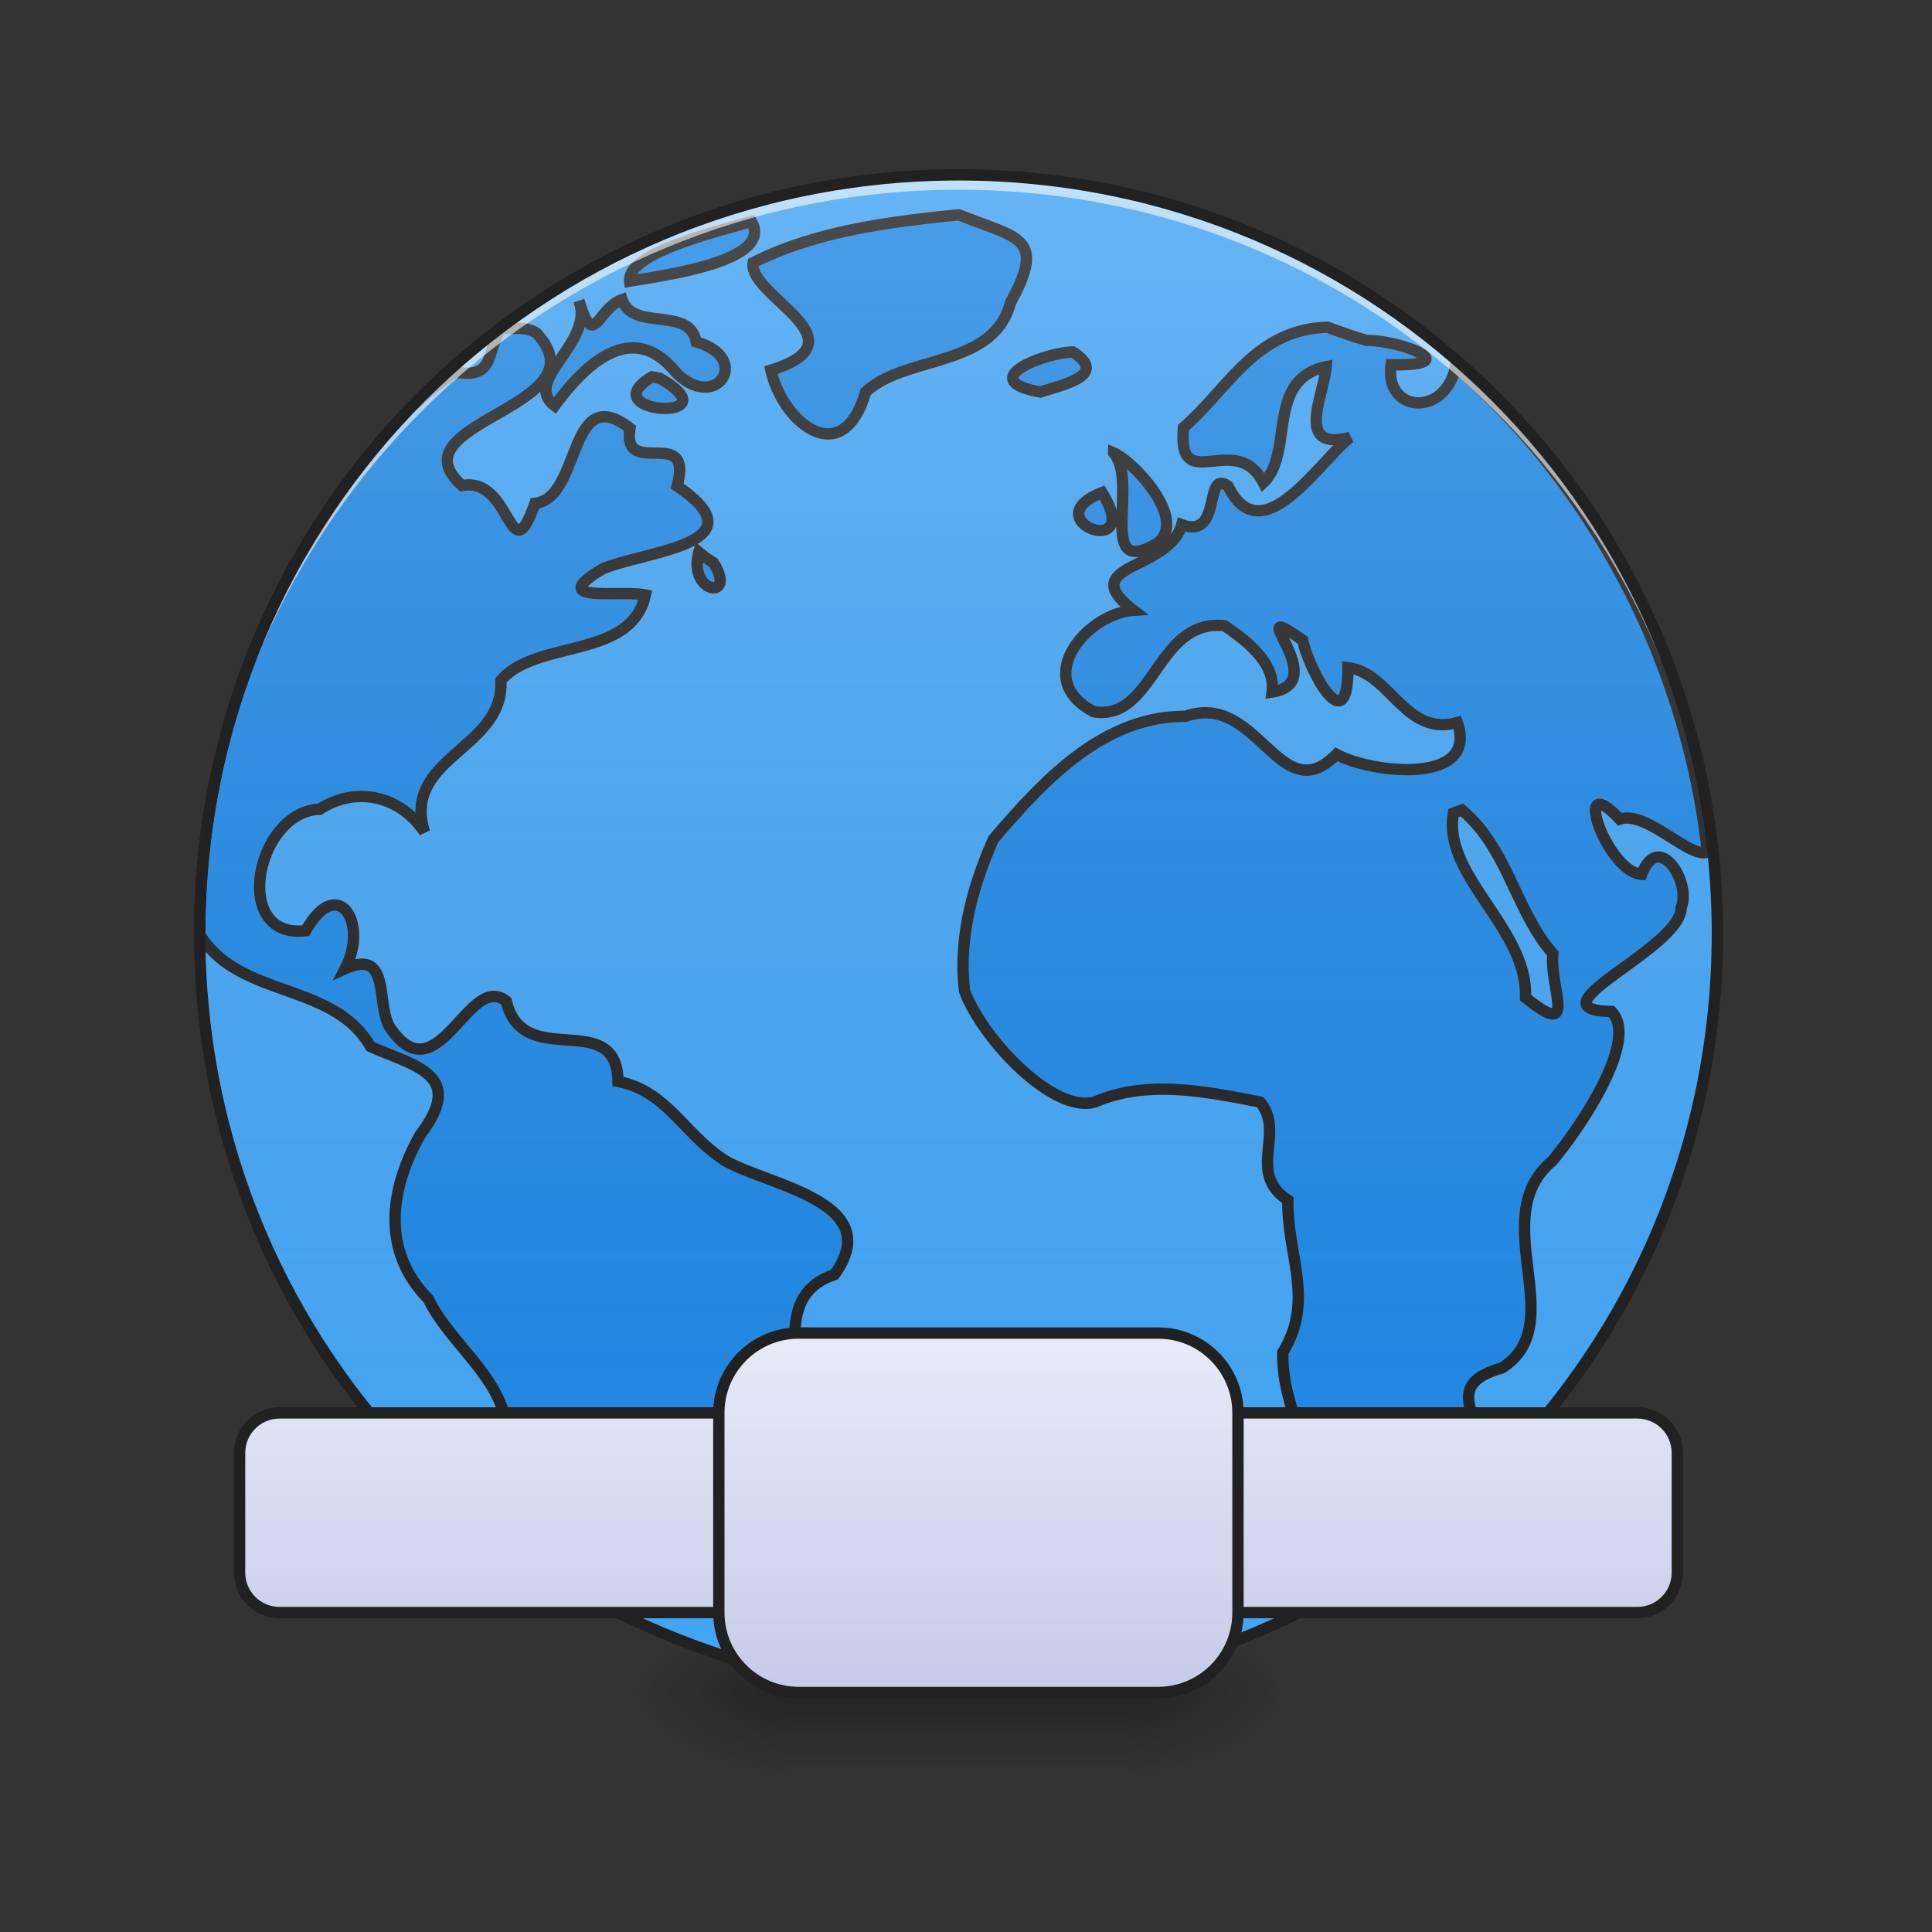 <svg xmlns="http://www.w3.org/2000/svg" width="128pt" height="128pt" viewBox="0 0 128 128"><rect x="0" y="0" width="128" height="128" fill="#333333" stroke="none"/><defs><radialGradient id="a" gradientUnits="userSpaceOnUse" cx="450.909" cy="189.579" fx="450.909" fy="189.579" r="21.167" gradientTransform="matrix(0 -.313 -.563 0 180.077 254.381)"><stop offset="0" stop-opacity=".314"/><stop offset=".222" stop-opacity=".275"/><stop offset="1" stop-opacity="0"/></radialGradient><radialGradient id="b" gradientUnits="userSpaceOnUse" cx="450.909" cy="189.579" fx="450.909" fy="189.579" r="21.167" gradientTransform="matrix(0 .313 .563 0 -53.065 -30.11)"><stop offset="0" stop-opacity=".314"/><stop offset=".222" stop-opacity=".275"/><stop offset="1" stop-opacity="0"/></radialGradient><radialGradient id="c" gradientUnits="userSpaceOnUse" cx="450.909" cy="189.579" fx="450.909" fy="189.579" r="21.167" gradientTransform="matrix(0 -.313 .563 0 -53.065 254.381)"><stop offset="0" stop-opacity=".314"/><stop offset=".222" stop-opacity=".275"/><stop offset="1" stop-opacity="0"/></radialGradient><radialGradient id="d" gradientUnits="userSpaceOnUse" cx="450.909" cy="189.579" fx="450.909" fy="189.579" r="21.167" gradientTransform="matrix(0 .313 -.563 0 180.077 -30.11)"><stop offset="0" stop-opacity=".314"/><stop offset=".222" stop-opacity=".275"/><stop offset="1" stop-opacity="0"/></radialGradient><linearGradient id="e" gradientUnits="userSpaceOnUse" x1="255.323" y1="233.5" x2="255.323" y2="254.667" gradientTransform="matrix(.053 0 0 .25 47.877 53.755)"><stop offset="0" stop-opacity=".275"/><stop offset="1" stop-opacity="0"/></linearGradient><linearGradient id="f" gradientUnits="userSpaceOnUse" x1="254" y1="233.5" x2="254" y2="-168.667" gradientTransform="matrix(.25 0 0 .25 0 53.755)"><stop offset="0" stop-color="#585858" stop-opacity="0"/><stop offset="1" stop-color="#fafafa" stop-opacity=".196"/></linearGradient><linearGradient id="g" gradientUnits="userSpaceOnUse" x1="254" y1="233.5" x2="254" y2="138.25"><stop offset="0" stop-color="#c5cae9"/><stop offset="1" stop-color="#e8eaf6"/></linearGradient><linearGradient id="h" gradientUnits="userSpaceOnUse" x1="254" y1="233.5" x2="254" y2="138.25"><stop offset="0" stop-color="#c5cae9"/><stop offset="1" stop-color="#e8eaf6"/></linearGradient></defs><path d="M74.75 112.137h10.586v-5.293H74.75zm0 0" fill="url(#a)"/><path d="M52.262 112.137H41.676v5.293h10.586zm0 0" fill="url(#b)"/><path d="M52.262 112.137H41.676v-5.293h10.586zm0 0" fill="url(#c)"/><path d="M74.75 112.137h10.586v5.293H74.75zm0 0" fill="url(#d)"/><path d="M52.262 110.813H74.75v6.246H52.262zm0 0" fill="url(#e)"/><path d="M63.508 11.586c27.765 0 50.273 22.508 50.273 50.273 0 27.766-22.508 50.278-50.273 50.278-27.77 0-50.278-22.512-50.278-50.278 0-27.765 22.508-50.273 50.278-50.273zm0 0" fill="#42a5f5"/><path d="M63.523 14.23c-4.617.465-9.472 1.079-13.625 3.172-.359 2.223 7.547 5.141 1.176 7.121.781 3.512 4.766 6.696 6.278 1.446 2.66-2.469 8.464-1.586 9.593-5.91 2.426-4.426.43-4.266-3.422-5.829zm-13.738.442c-2.453.71-8.27 2.121-8.062 3.957 2.054-.363 9.609-1.297 8.062-3.957zm-8.566 5.176c-1.64.593-1.836 3.257-2.782.336.672 2.66-3.824 5.093-1.687 6.695 1.707-2.305 4.988-5.996 8.055-2.176 2.668 2.645 5.05-1.008 1.32-2.05-.438-2.407-4.191-.66-4.906-2.805zm-2.782.336a2.159 2.159 0 0 0-.078-.258c.028.09.055.176.078.258zm49.508 1.496c-4.793.148-6.539 4.05-9.535 6.644-.437 4.645 3.461.121 5.29 3.649 2.073-1.942.112-6.825 4.163-7.676-.129 1.84-2.136 5.629 1.57 4.687-2.113 1.688-5.87 7.723-8.07 3.22-1.644-1.15-.347 3.566-3.074 2.558-.84 3.074-7.164 2.605-3.191 5.675-3.075.204-6.809 4.547-2.621 6.723 4.011.613 4.14-6.191 8.648-5.703 2 1.316 3.371 2.762 3.156 4.39 4.121-.644-2.27-6.456 2.02-3.437.445 2.035 3.02 6.813 3 1.828 2.816.313 3.77 4.59 7.25 3.633 1.43 4.11-5.582 3.406-8.008 2.106-3.746 3.824-5.2-4.2-9.992-2.52-5.489-.016-9.407 4.262-12.727 8.129-1.457 3.273-2.324 6.683-1.918 10.078 1.242 3.293 5.973 8.172 8.656 7.336 3.336-1.418 6.954-.777 10.926.016 1.692 2.035-.914 4.68 1.836 6.492-.047 3.722 1.785 6.625-.336 10.093-.094 5.204 4.2 9.395 3.711 14.672 3.688-1.55 7.496-3.984 8.219-7.953 2.594-1.597-2.117-4.375 2.57-5.68 4.668-2.898-1.156-9.976 3.356-13.722 2.004-2.422 5.754-8.05 3.922-9.906-5.606-.11 4.625-4.16 4.613-6.883.703-1.656-1.492-5.149-2.613-2.203-2.32-.137-4.743-7.184-1.457-3.653 1.75-.617 4.718 2.688 5.812 2.168-1.355-12.28-7.348-24.027-16.687-32.156-.696 3.418-4.743 3.027-4.27-.121 4.98.094.695-1.61-1.617-1.613-.883-.242-1.738-.567-2.602-.871zm-54.73.07c-1.047 1.492-.328 3.402-3.063 2.895a22.253 22.253 0 0 0-3.226 2.66 50.085 50.085 0 0 0-3.602 4.265c-1.37 1.895-2.61 3.899-3.808 5.864-4.008 7.222-6.286 15.55-6.286 24.425v.047c2.594 4.266 8.84 3.117 11.32 7.434 3.005 1.328 6.31 1.855 3.294 5.84-2.012 3.554-2.617 7.695.535 10.879 1.726 3.574 6.422 6.16 4.863 10.687 1.242 2.414 2.14 3.992 2.18 6.637.648.5 1.383 1.074 2.152 1.597.688.418 1.39.817 2.102 1.196 1.804.765 3.523.664 4.496-1.84 5.453-.899 1.234-8.567 5.89-9.754 5.157-1.691-.058-8.336 5.223-10.137 3.45-4.8-4.238-5.855-7.23-7.539-2.782-1.793-3.844-4.62-7.11-5.258-.074-4.925-6.297-.625-7.398-5.308-2.453-2.028-4.52 6.285-7.637 1.836-1.078-1.399.102-5.414-3.043-3.996 1.582-3.055-.496-6.293-2.61-2.52-4.972.586-3.308-7.89.93-8.047 2.36-1.543 5.329-.922 6.938 1.516-1.547-4.957 5.32-5.5 5.055-10.043 2.355-2.762 8.644-1.371 9.578-5.668-1.574-.348-6.73.594-2.832-1.727 2.847-1.207 10.64-1.625 4.93-5.492 1.132-4.125-3.669-.406-3.118-3.828-4.133-3.191-3.195 4.645-6.297 4.977-1.695 4.824-1.5-1.813-4.828-1.18-4.738-4.211 9.563-5.207 4.91-10.113-.714-.453-1.527-.23-2.308-.305zm37.863 1.566c-2.066.09-6.476 1.88-2.144 2.66 1.23-.445 4.628-1.058 2.144-2.66zm-27.883 1.649c-4.12 2.476 5.617 3.047.524.101zm30.59 5.043c1.711 1.972-1.223 8.445 2.906 5.969 2.02-1.563-1.574-5.399-2.906-5.97zm-.77 2.625c-4.624 1.812 2.84 4.61 0 0zm-26.714 3.949c-.75 2.758 2.554 3.238.976.71l-.539-.355zm50.55 17.082c3.012 2.492 3.594 6.758 6.032 9.52-.235 2.289 1.722 5.78-1.813 2.906.156-4.617-5.52-8.035-4.777-12.219zm0 0" fill="#1e88e5" stroke-width=".75" stroke-linecap="round" stroke="#212121"/><path d="M63.508 11.586c27.765 0 50.273 22.508 50.273 50.273 0 27.766-22.508 50.278-50.273 50.278-27.77 0-50.278-22.512-50.278-50.278 0-27.765 22.508-50.273 50.278-50.273zm0 0" fill="url(#f)"/><path d="M63.508 11.586c-27.856 0-50.278 22.422-50.278 50.273 0 .164 0 .328.004.493.262-27.625 22.582-49.782 50.274-49.782 27.687 0 50.008 22.157 50.27 49.782.003-.164.003-.329.003-.493 0-27.851-22.422-50.273-50.273-50.273zm0 0" fill="#fff" fill-opacity=".588"/><path d="M63.508 11.21c-28.055 0-50.653 22.595-50.653 50.65 0 28.054 22.598 50.652 50.653 50.652 28.05 0 50.648-22.598 50.648-50.653 0-28.054-22.597-50.648-50.648-50.648zm0 .75c27.648 0 49.898 22.247 49.898 49.9 0 27.652-22.25 49.902-49.898 49.902-27.653 0-49.903-22.25-49.903-49.903 0-27.652 22.25-49.898 49.903-49.898zm0 0" fill="#212121"/><path d="M74.087 159.417h359.825c5.843 0 10.592 4.734 10.592 10.577v31.763c0 5.843-4.75 10.577-10.592 10.577H74.087c-5.844 0-10.593-4.734-10.593-10.577v-31.763c0-5.843 4.75-10.577 10.593-10.577zm0 0" transform="matrix(.25 0 0 .25 0 53.755)" fill="url(#g)" stroke-width="3" stroke-linecap="square" stroke-linejoin="bevel" stroke="#212121"/><path d="M211.667 138.248h95.257c11.686 0 21.154 9.483 21.154 21.17v52.916c0 11.687-9.468 21.17-21.154 21.17h-95.257c-11.686 0-21.17-9.483-21.17-21.17v-52.917c0-11.686 9.484-21.17 21.17-21.17zm0 0" transform="matrix(.25 0 0 .25 0 53.755)" fill="url(#h)" stroke-width="3" stroke-linecap="square" stroke-linejoin="bevel" stroke="#212121"/></svg>